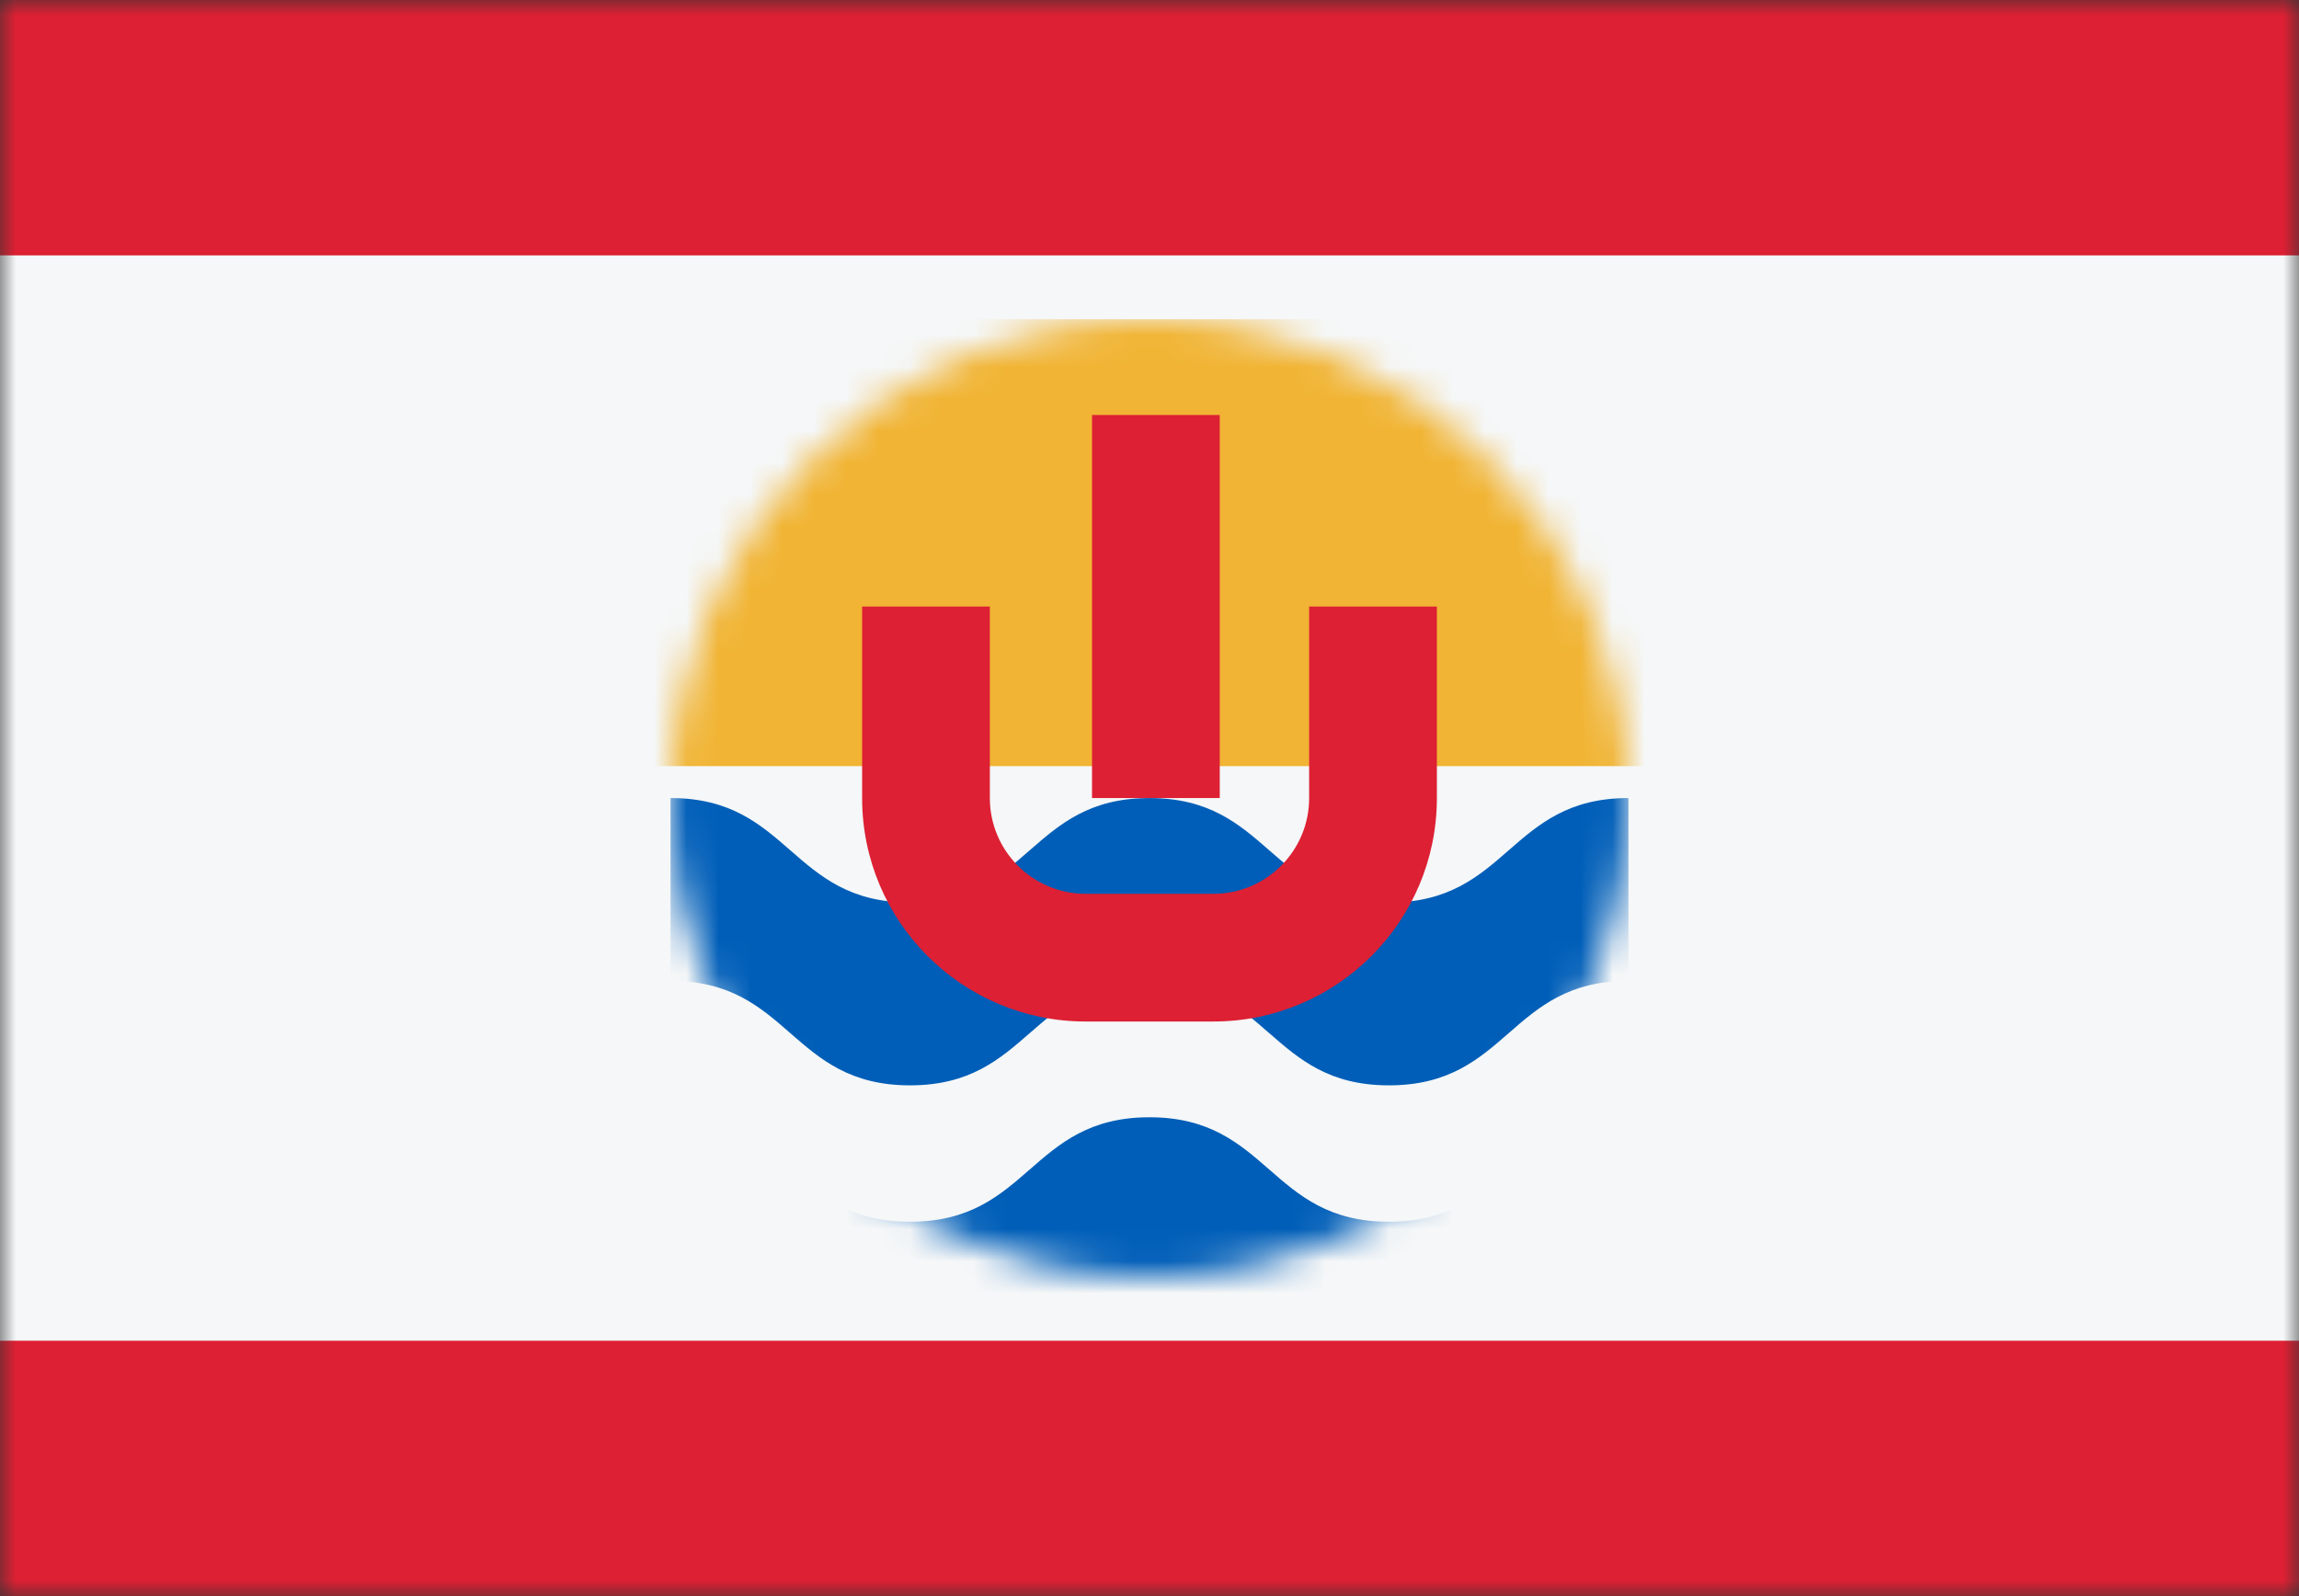 <svg width="72" height="50" viewBox="0 0 72 50" fill="none" xmlns="http://www.w3.org/2000/svg">
<rect x="0" y="0" width="72" height="50" fill="#333333" stroke="none"/>
<mask id="mask0_784_2762" style="mask-type:alpha" maskUnits="userSpaceOnUse" x="0" y="0" width="72" height="50">
<rect width="72" height="50" fill="#D9D9D9"/>
</mask>
<g mask="url(#mask0_784_2762)">
<rect width="72" height="50" fill="#DD2033"/>
<rect y="42" width="34" height="72" transform="rotate(-90 0 42)" fill="#F5F7F8"/>
<mask id="mask1_784_2762" style="mask-type:alpha" maskUnits="userSpaceOnUse" x="21" y="10" width="30" height="30">
<circle cx="36" cy="25" r="15" fill="#D9D9D9"/>
</mask>
<g mask="url(#mask1_784_2762)">
<path d="M32.249 26.636C33.187 25.818 34.124 25 35.999 25C37.874 25 38.812 25.818 39.749 26.636C40.687 27.455 41.624 28.273 43.499 28.273C45.375 28.273 46.312 27.455 47.25 26.636C48.187 25.818 49.125 25 51 25V30.727C49.125 30.727 48.187 31.545 47.25 32.364C46.312 33.182 45.375 34 43.499 34C41.624 34 40.687 33.182 39.749 32.364C38.812 31.545 37.874 30.727 35.999 30.727C34.124 30.727 33.187 31.545 32.249 32.364C31.312 33.182 30.374 34 28.5 34C26.625 34 25.687 33.182 24.75 32.364C23.812 31.545 22.875 30.727 21 30.727V25C22.875 25 23.812 25.818 24.75 26.636C25.687 27.455 26.625 28.273 28.5 28.273C30.374 28.273 31.312 27.455 32.249 26.636Z" fill="#005EB8"/>
<path d="M32.249 36.636C33.187 35.818 34.124 35 35.999 35C37.874 35 38.812 35.818 39.749 36.636C40.687 37.455 41.624 38.273 43.499 38.273C45.375 38.273 46.312 37.455 47.25 36.636C48.187 35.818 49.125 35 51 35V40.727C49.125 40.727 48.187 41.545 47.25 42.364C46.312 43.182 45.375 44 43.499 44C41.624 44 40.687 43.182 39.749 42.364C38.812 41.545 37.874 40.727 35.999 40.727C34.124 40.727 33.187 41.545 32.249 42.364C31.312 43.182 30.374 44 28.5 44C26.625 44 25.687 43.182 24.75 42.364C23.812 41.545 22.875 40.727 21 40.727V35C22.875 35 23.812 35.818 24.75 36.636C25.687 37.455 26.625 38.273 28.5 38.273C30.374 38.273 31.312 37.455 32.249 36.636Z" fill="#005EB8"/>
<rect x="17" y="10" width="38" height="14" fill="#F1B434"/>
</g>
<path d="M38.2 13H34.2V25H38.2V13Z" fill="#DD2033"/>
<path d="M31 25V19H27V25C27 28.866 30.134 32 34 32H38C41.866 32 45 28.866 45 25V19H41V25C41 26.657 39.657 28 38 28H34C32.343 28 31 26.657 31 25Z" fill="#DD2033"/>
</g>
</svg>
